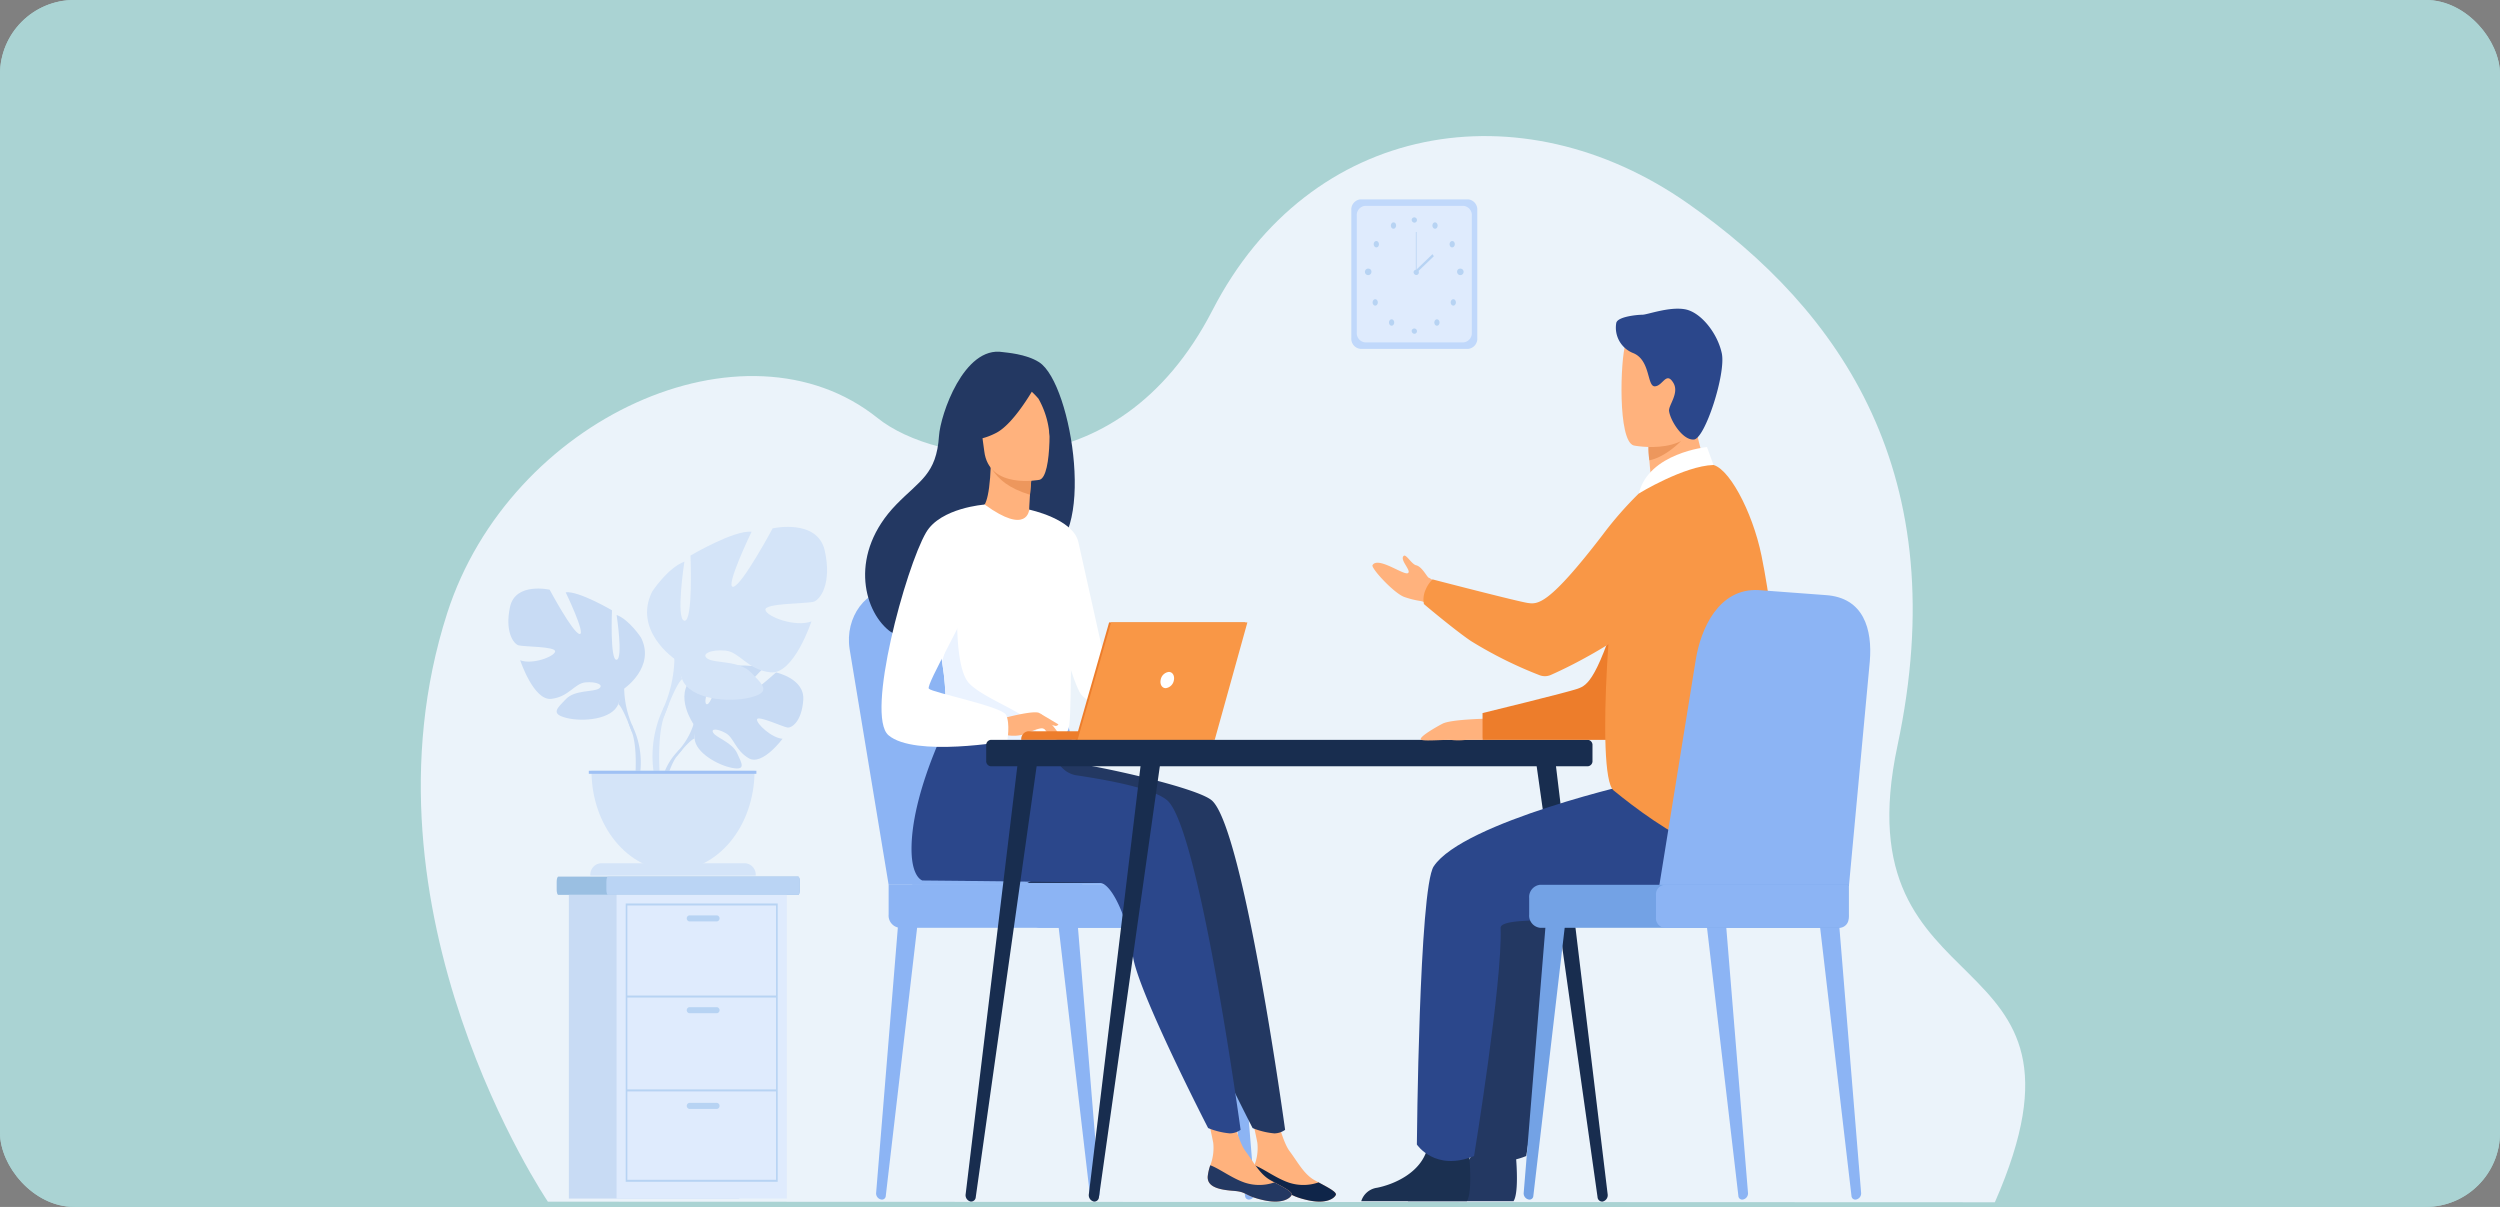 <svg xmlns="http://www.w3.org/2000/svg" xmlns:xlink="http://www.w3.org/1999/xlink" width="505" height="243.794" viewBox="0 0 505 243.794">
  <rect x="0" y="0" width="505" height="243.794" fill="#808080" stroke="none"/>
  <defs>
    <clipPath id="clip-path">
      <rect id="Rectángulo_43514" data-name="Rectángulo 43514" width="324.9" height="232.778" fill="none"/>
    </clipPath>
  </defs>
  <g id="Grupo_593159" data-name="Grupo 593159" transform="translate(-180 -5803.742)">
    <g id="Rectángulo_50261" data-name="Rectángulo 50261" transform="translate(180 5803.742)" fill="#aad3d3" stroke="#aad3d3" stroke-width="1">
      <rect width="505" height="243.794" rx="15" stroke="none"/>
      <rect x="0.5" y="0.5" width="504" height="242.794" rx="14.5" fill="none"/>
    </g>
    <g id="Grupo_157796" data-name="Grupo 157796" transform="translate(263.173 5774.413)">
      <g id="Grupo_154251" data-name="Grupo 154251" transform="translate(1.827 40)" clip-path="url(#clip-path)">
        <path id="Trazado_214778" data-name="Trazado 214778" d="M25.675,232.063s-39.756-58.6-20.326-118.927c12.665-39.323,60.172-60.87,86.983-39.323,11.419,9.177,48.031,16.163,67.592-21.831C179.576,13.811,222.288,6.869,255.9,30.388c30.97,21.671,54.054,54.819,42.389,109.57-11.688,54.857,43.755,37.386,19.675,92.221Z" transform="translate(0 0.004)" fill="#ebf3fa"/>
        <path id="Trazado_214779" data-name="Trazado 214779" d="M452.3,867.476s-4.01-5.724-.247-9.359c0,0,2.748-2.036,4.989-1.871,0,0-3.175,6.515-2.148,7.163s3.11-7.572,3.11-7.572,6.254-.742,8.266.442c0,0-5.346,5.353-4.22,5.672s6.9-4.936,6.9-4.936,5.821,1.212,5.51,5.557-2.316,5.686-3.2,5.571-6.038-2.524-6.15-1.64,2.992,3.772,5.165,3.907c0,0-4.1,5.538-6.831,3.939s-2.96-4.132-4.66-5.082-3.151-.948-2.45.021,3.779,1.911,4.751,4.015,1.844,3.524-.977,3-7.408-3.046-7.61-5.939Z" transform="translate(-397.198 -731.852)" fill="#c8dbf4"/>
        <path id="Trazado_214780" data-name="Trazado 214780" d="M459.213,904.368s-15.809-.745-19.3,4.787a14.54,14.54,0,0,1-3.148,5.406l-.37,1.235s2.74-3.534,3.72-3.748c0,0-1.533-6.854,19.1-7.68" transform="translate(-384.809 -773.531)" fill="#c8dbf4"/>
        <path id="Trazado_214781" data-name="Trazado 214781" d="M412.456,972.158a12.89,12.89,0,0,0-3.629,8.557l.616.067s1.084-5.673,3.043-7.892-.029-.733-.029-.733" transform="translate(-360.501 -831.128)" fill="#c8dbf4"/>
        <path id="Trazado_214782" data-name="Trazado 214782" d="M173.042,768.377s6.378-4.371,3.4-10.3c0,0-2.381-3.642-4.932-4.578,0,0,1.361,8.845,0,9.053s-.935-9.99-.935-9.99-6.718-3.954-9.355-3.642c0,0,4.167,8.637,2.806,8.429s-6.038-8.949-6.038-8.949-6.889-1.561-7.994,3.434.68,7.492,1.7,7.8,7.569.208,7.4,1.249-4.592,2.705-7.059,1.769c0,0,2.721,8.221,6.293,7.8s4.677-3.122,6.888-3.33,3.827.52,2.721,1.249-4.847.239-6.633,2.1-3.232,3,.085,3.835,9.27.312,10.46-2.81Z" transform="translate(-131.958 -639.951)" fill="#c8dbf4"/>
        <path id="Trazado_214783" data-name="Trazado 214783" d="M179.217,784.3s17.859,7.076,19.9,14.984a19.682,19.682,0,0,0,1.7,7.6v1.561s-1.871-5.307-2.891-6.035c0,0,4-6.868-18.709-18.106" transform="translate(-158.032 -670.855)" fill="#c8dbf4"/>
        <path id="Trazado_214784" data-name="Trazado 214784" d="M355.587,934.669a17.122,17.122,0,0,1,1.184,11.347l-.709-.233s.688-6.861-.753-10.312.278-.8.278-.8" transform="translate(-312.802 -798.647)" fill="#c8dbf4"/>
        <path id="Trazado_214785" data-name="Trazado 214785" d="M392.174,688.676s-8.408-5.761-4.484-13.58c0,0,3.139-4.8,6.5-6.036,0,0-1.794,11.659,0,11.934s1.233-13.168,1.233-13.168,8.856-5.213,12.331-4.8c0,0-5.493,11.385-3.7,11.111s7.959-11.8,7.959-11.8,9.08-2.057,10.538,4.527-.9,9.876-2.242,10.288-9.977.274-9.753,1.646,6.053,3.566,9.3,2.332c0,0-3.587,10.836-8.3,10.287s-6.166-4.115-9.08-4.389-5.045.686-3.587,1.646,6.39.314,8.744,2.764,4.26,3.958-.112,5.055-12.219.411-13.788-3.7Z" transform="translate(-340.942 -566.277)" fill="#d4e4f8"/>
        <path id="Trazado_214786" data-name="Trazado 214786" d="M442.913,709.66s-23.541,9.328-26.232,19.752a25.942,25.942,0,0,1-2.242,10.013v2.057s2.466-7,3.811-7.956c0,0-5.269-9.053,24.662-23.867" transform="translate(-365.449 -607.014)" fill="#d4e4f8"/>
        <path id="Trazado_214787" data-name="Trazado 214787" d="M398.039,907.879a22.569,22.569,0,0,0-1.561,14.957l.934-.307s-.907-9.044.993-13.593-.366-1.057-.366-1.057" transform="translate(-349.049 -775.468)" fill="#d4e4f8"/>
        <path id="Trazado_214788" data-name="Trazado 214788" d="M308.153,1022.8c9.1,0,16.469-9.022,16.469-20.152H291.684c0,11.13,7.374,20.152,16.469,20.152" transform="translate(-257.205 -857.627)" fill="#d4e4f8"/>
        <path id="Trazado_214789" data-name="Trazado 214789" d="M323.154,1134.363H289.761a2.294,2.294,0,0,1,2.032-2.486h29.33a2.294,2.294,0,0,1,2.032,2.486Z" transform="translate(-255.509 -968.162)" fill="#d4e4f8"/>
        <rect id="Rectángulo_43507" data-name="Rectángulo 43507" width="33.854" height="0.618" transform="translate(33.938 145.024)" fill="#9fc1f4"/>
        <path id="Trazado_214790" data-name="Trazado 214790" d="M1096.853,1272.163l.081,0a1.266,1.266,0,0,0,1.117-1.446l-4.44-54.25-3.874.423,6.375,54.542a.774.774,0,0,0,.741.733" transform="translate(-960.923 -1040.515)" fill="#8cb4f4"/>
        <path id="Trazado_214791" data-name="Trazado 214791" d="M779.327,1272.163l-.081,0a1.266,1.266,0,0,1-1.117-1.446l4.439-54.25,3.874.423-6.375,54.542a.774.774,0,0,1-.74.733" transform="translate(-686.143 -1040.515)" fill="#8cb4f4"/>
        <path id="Trazado_214792" data-name="Trazado 214792" d="M1361.8,1272.163l.081,0a1.266,1.266,0,0,0,1.117-1.446l-4.439-54.25-3.874.423,6.375,54.542a.775.775,0,0,0,.741.733" transform="translate(-1194.554 -1040.515)" fill="#8cb4f4"/>
        <path id="Trazado_214793" data-name="Trazado 214793" d="M739.612,808.249l-7.88-47.616c-1.011-6.447,3.354-12.342,9.023-12.183l15.2.424c5.243.147,9.8,4.44,11.258,10.6l11.529,48.771Z" transform="translate(-645.107 -640.191)" fill="#8cb4f4"/>
        <path id="Trazado_214794" data-name="Trazado 214794" d="M779.943,808.249l-7.88-47.616c-1.012-6.447,3.354-12.342,9.023-12.183l15.2.424c5.243.147,9.8,4.44,11.258,10.6l11.529,48.771Z" transform="translate(-680.67 -640.191)" fill="#8cb4f4"/>
        <path id="Trazado_214795" data-name="Trazado 214795" d="M801.684,1170.591h60.127a2.487,2.487,0,0,0,2.2-2.688v-3.309a2.487,2.487,0,0,0-2.2-2.688H799.487v6a2.487,2.487,0,0,0,2.2,2.688" transform="translate(-704.982 -993.848)" fill="#8cb4f4"/>
        <path id="Trazado_214796" data-name="Trazado 214796" d="M1043.568,1170.591H1081.9a2,2,0,0,0,1.77-2.165v-4.354a2,2,0,0,0-1.77-2.165h-38.329a2,2,0,0,0-1.769,2.165v4.354a2,2,0,0,0,1.769,2.165" transform="translate(-918.651 -993.848)" fill="#8cb4f4"/>
        <path id="Trazado_214797" data-name="Trazado 214797" d="M281.323,1151.509v1.625c0,.569-.151,1.033-.334,1.033H232.541c-.184,0-.334-.465-.334-1.033v-1.625c0-.568.15-1.033.334-1.033h48.448c.184,0,.334.465.334,1.033" transform="translate(-204.758 -984.071)" fill="#9abfe2"/>
        <path id="Trazado_214798" data-name="Trazado 214798" d="M356.222,1151.509v1.625c0,.569-.138,1.033-.307,1.033H317.453c-.168,0-.307-.465-.307-1.033v-1.625c0-.568.138-1.033.307-1.033h38.463c.168,0,.307.465.307,1.033" transform="translate(-279.657 -984.071)" fill="#bad4f4"/>
        <rect id="Rectángulo_43508" data-name="Rectángulo 43508" width="34.395" height="61.343" transform="translate(29.908 170.097)" fill="#c8dbf4"/>
        <rect id="Rectángulo_43509" data-name="Rectángulo 43509" width="34.395" height="61.343" transform="translate(39.546 170.097)" fill="#dfebfd"/>
        <path id="Trazado_214799" data-name="Trazado 214799" d="M380.888,1244.2h-30.7v-56.223h30.7Zm-30.367-.405h30.036v-55.412H350.521Z" transform="translate(-308.794 -1016.147)" fill="#b7d3f3"/>
        <rect id="Rectángulo_43510" data-name="Rectángulo 43510" width="30.367" height="0.406" transform="translate(41.561 190.428)" fill="#b7d3f3"/>
        <rect id="Rectángulo_43511" data-name="Rectángulo 43511" width="30.367" height="0.406" transform="translate(41.561 209.39)" fill="#b7d3f3"/>
        <path id="Trazado_214800" data-name="Trazado 214800" d="M460.619,1205.85h-5.635a.621.621,0,0,1,0-1.217h5.635a.621.621,0,0,1,0,1.217" transform="translate(-400.763 -1030.395)" fill="#b7d3f3"/>
        <path id="Trazado_214801" data-name="Trazado 214801" d="M460.619,1334.046h-5.635a.621.621,0,0,1,0-1.217h5.635a.621.621,0,0,1,0,1.217" transform="translate(-400.763 -1140.048)" fill="#b7d3f3"/>
        <path id="Trazado_214802" data-name="Trazado 214802" d="M460.619,1467.683h-5.635a.621.621,0,0,1,0-1.217h5.635a.621.621,0,0,1,0,1.217" transform="translate(-400.763 -1254.356)" fill="#b7d3f3"/>
        <path id="Trazado_214803" data-name="Trazado 214803" d="M1613.782,234.85h-21.8a2.06,2.06,0,0,1-1.82-2.227V206.876a2.06,2.06,0,0,1,1.82-2.227h21.8a2.061,2.061,0,0,1,1.82,2.227v25.748a2.061,2.061,0,0,1-1.82,2.227" transform="translate(-1402.192 -175.048)" fill="#c0d8fb"/>
        <path id="Trazado_214804" data-name="Trazado 214804" d="M1621.059,241.279h-19.912a1.882,1.882,0,0,1-1.662-2.034V215.729a1.882,1.882,0,0,1,1.662-2.034h19.912a1.882,1.882,0,0,1,1.662,2.034v23.517a1.882,1.882,0,0,1-1.662,2.034" transform="translate(-1410.414 -182.786)" fill="#dfebfd"/>
        <path id="Trazado_214805" data-name="Trazado 214805" d="M1693.315,228.938a.538.538,0,1,1,.527.645.595.595,0,0,1-.527-.645" transform="translate(-1493.153 -195.272)" fill="#b7d3f3"/>
        <path id="Trazado_214806" data-name="Trazado 214806" d="M1728.792,237.091a.481.481,0,0,1,.717-.25.725.725,0,0,1,.2.877.48.48,0,0,1-.717.25.726.726,0,0,1-.2-.877" transform="translate(-1524.377 -202.514)" fill="#b7d3f3"/>
        <path id="Trazado_214807" data-name="Trazado 214807" d="M1758.308,262.929a.473.473,0,0,1,.728.192.736.736,0,0,1-.157.891.473.473,0,0,1-.729-.192.736.736,0,0,1,.157-.891" transform="translate(-1550.25 -224.81)" fill="#b7d3f3"/>
        <path id="Trazado_214808" data-name="Trazado 214808" d="M1771.442,301.436a.658.658,0,1,1-.527.645.595.595,0,0,1,.527-.645" transform="translate(-1561.58 -257.836)" fill="#b7d3f3"/>
        <path id="Trazado_214809" data-name="Trazado 214809" d="M1760.868,344.3a.751.751,0,0,1,0,.912.462.462,0,0,1-.745,0,.751.751,0,0,1,0-.912.462.462,0,0,1,.745,0" transform="translate(-1551.927 -294.339)" fill="#b7d3f3"/>
        <path id="Trazado_214810" data-name="Trazado 214810" d="M1732.872,372.369a.751.751,0,0,1,0,.912.462.462,0,0,1-.745,0,.751.751,0,0,1,0-.912.462.462,0,0,1,.745,0" transform="translate(-1527.24 -318.348)" fill="#b7d3f3"/>
        <path id="Trazado_214811" data-name="Trazado 214811" d="M1693.315,384.14a.538.538,0,1,1,.527.645.6.6,0,0,1-.527-.645" transform="translate(-1493.153 -328.026)" fill="#b7d3f3"/>
        <path id="Trazado_214812" data-name="Trazado 214812" d="M1658.746,237.091a.481.481,0,0,0-.717-.25.726.726,0,0,0-.205.877.481.481,0,0,0,.717.25.726.726,0,0,0,.2-.877" transform="translate(-1461.799 -202.514)" fill="#b7d3f3"/>
        <path id="Trazado_214813" data-name="Trazado 214813" d="M1629.232,262.929a.473.473,0,0,0-.728.192.736.736,0,0,0,.157.891.473.473,0,0,0,.728-.192.736.736,0,0,0-.157-.891" transform="translate(-1435.928 -224.81)" fill="#b7d3f3"/>
        <path id="Trazado_214814" data-name="Trazado 214814" d="M1616.1,301.436a.658.658,0,1,0,.527.645.6.6,0,0,0-.527-.645" transform="translate(-1424.598 -257.836)" fill="#b7d3f3"/>
        <path id="Trazado_214815" data-name="Trazado 214815" d="M1626.672,344.3a.751.751,0,0,0,0,.912.462.462,0,0,0,.746,0,.751.751,0,0,0,0-.912.462.462,0,0,0-.746,0" transform="translate(-1434.251 -294.339)" fill="#b7d3f3"/>
        <path id="Trazado_214816" data-name="Trazado 214816" d="M1654.668,372.369a.751.751,0,0,0,0,.912.462.462,0,0,0,.745,0,.751.751,0,0,0,0-.912.462.462,0,0,0-.745,0" transform="translate(-1458.937 -318.348)" fill="#b7d3f3"/>
        <path id="Trazado_214817" data-name="Trazado 214817" d="M1696.571,302.081a.538.538,0,1,1,.527.645.595.595,0,0,1-.527-.645" transform="translate(-1496.024 -257.836)" fill="#b7d3f3"/>
        <rect id="Rectángulo_43512" data-name="Rectángulo 43512" width="0.144" height="8.056" transform="translate(201.002 36.189)" fill="#b7d3f3"/>
        <path id="Trazado_214867" data-name="Trazado 214867" d="M.03.386,4.845-.1,4.8.4-.017.878Z" transform="translate(200.613 43.74) rotate(-38.129)" fill="#b7d3f3"/>
        <path id="Trazado_214818" data-name="Trazado 214818" d="M1060.854,1086.3c-3.253,6.927-7.344,9.6-7.344,9.6h-17.021s26.846-14.886,24.365-9.6" transform="translate(-913.968 -928.207)" fill="#233862"/>
        <path id="Trazado_214819" data-name="Trazado 214819" d="M1413.852,1477.1c-.184,2.185,2.3,2.749,5.181,2.963s2,.924,5.946,1.852,5.537-.374,5.828-1.024c.26-.576-1.569-1.506-3.517-2.556-.245-.131-.491-.266-.736-.4-2.192-1.214-3.407-3.648-5.1-5.911-1.608-2.144-3.093-8.961-3.093-8.961l-5.355-1.473s1.453,6.137,1.954,8.755a9.709,9.709,0,0,1-.59,4.553,10.121,10.121,0,0,0-.513,2.2" transform="translate(-1245.974 -1250.186)" fill="#ffb27d"/>
        <path id="Trazado_214820" data-name="Trazado 214820" d="M1425.312,1558.766c2.881.213,2,.924,5.946,1.852s5.537-.375,5.828-1.024c.26-.576-1.569-1.506-3.517-2.556l-.031.041a9.289,9.289,0,0,1-5.984.009c-2.606-.9-5.115-2.847-6.91-3.487a10.12,10.12,0,0,0-.513,2.2c-.184,2.185,2.3,2.749,5.18,2.963" transform="translate(-1252.253 -1328.886)" fill="#0f2549"/>
        <path id="Trazado_214821" data-name="Trazado 214821" d="M966.284,928.121c-2.882-2.476-21.943-6.89-31.671-8.167l-10.752-11.421s-9.152,16.587-9.224,29.275c-.034,5.917,2.193,6.5,2.194,6.505s34.468.313,35.978.5c2.473.312,5.735,7.85,6.55,14.717s15.188,34.792,15.188,34.792a15.222,15.222,0,0,0,4.384,1.076,3.846,3.846,0,0,0,2.181-.718s-8.329-60.979-14.828-66.563" transform="translate(-806.519 -777.123)" fill="#233862"/>
        <path id="Trazado_214822" data-name="Trazado 214822" d="M1338.432,1477.1c-.184,2.185,2.3,2.749,5.181,2.963s2,.924,5.946,1.852,5.536-.374,5.828-1.024c.26-.576-1.569-1.506-3.517-2.556-.245-.131-.491-.266-.736-.4-2.192-1.214-3.407-3.648-5.1-5.911-1.608-2.144-3.093-8.961-3.093-8.961l-5.355-1.473s1.453,6.137,1.954,8.755a9.706,9.706,0,0,1-.589,4.553,10.114,10.114,0,0,0-.513,2.2" transform="translate(-1179.468 -1250.186)" fill="#ffb27d"/>
        <path id="Trazado_214823" data-name="Trazado 214823" d="M1349.891,1558.766c2.881.213,2,.924,5.945,1.852s5.537-.375,5.829-1.024c.26-.576-1.569-1.506-3.517-2.556l-.031.041a9.289,9.289,0,0,1-5.984.009c-2.605-.9-5.115-2.847-6.91-3.487a10.12,10.12,0,0,0-.513,2.2c-.184,2.185,2.3,2.749,5.181,2.963" transform="translate(-1185.747 -1328.886)" fill="#233862"/>
        <path id="Trazado_214824" data-name="Trazado 214824" d="M890.2,928.121c-2.5-2.151-10.033-3.819-18.345-5.056-2.3-.342-4.185-2.387-4.746-5.135l-19.333-9.4s-9.152,16.587-9.224,29.275c-.034,5.917,2.193,6.5,2.194,6.505s34.468.313,35.979.5c2.473.312,5.735,7.85,6.55,14.717s15.188,34.792,15.188,34.792a15.22,15.22,0,0,0,4.383,1.076,3.846,3.846,0,0,0,2.181-.718S896.695,933.7,890.2,928.121" transform="translate(-739.425 -777.123)" fill="#2b478b"/>
        <path id="Trazado_214825" data-name="Trazado 214825" d="M794.4,419.49c-2.657-1.707-6.7-1.938-7.356-2.046-7.858-1.292-12.588,12.681-12.867,16.914-.513,7.8-3.887,8.994-8.635,13.881-9.522,9.8-6.73,21.187-1.523,25.418,3.124,2.539,8.631,0,8.631,0,.078.067,15.059-10.248,22.444-15.223,11.071-1.926,6.076-34.594-.694-38.944" transform="translate(-669.496 -356.993)" fill="#233862"/>
        <path id="Trazado_214826" data-name="Trazado 214826" d="M964.376,589.436c.034.022-3.492,1.984-6.037.955-2.395-.965-4.5-5.377-4.47-5.383,1.039-.184,2.1-1.439,2.391-8.873l.46.142,7.739,2.393s-.306,3-.432,5.836c-.107,2.381-.085,4.648.35,4.931" transform="translate(-841.113 -492.801)" fill="#ffb27d"/>
        <path id="Trazado_214827" data-name="Trazado 214827" d="M984.1,583.307s0,.617-.289,3.408c-4.377-1.351-6.307-3.127-7.668-5.159Z" transform="translate(-860.758 -497.439)" fill="#ed975d"/>
        <path id="Trazado_214828" data-name="Trazado 214828" d="M966.445,473.732s-10.234,2.039-11.173-5.779-2.893-12.819,3.6-14.452,8.125,1.122,8.957,3.638,1.253,15.861-1.385,16.593" transform="translate(-841.45 -387.487)" fill="#ffb27d"/>
        <path id="Trazado_214829" data-name="Trazado 214829" d="M945.74,445.869s-4.647,8.976-8.8,11.1-6.187,1.047-6.187,1.047a24.416,24.416,0,0,0,2.379-8.2,3.823,3.823,0,0,1,1.943-3.094c2.977-1.459,8.736-3.76,10.661-.852" transform="translate(-820.735 -380.182)" fill="#233862"/>
        <path id="Trazado_214830" data-name="Trazado 214830" d="M1022.974,445.94a16.521,16.521,0,0,1,3.846,3.31,17.486,17.486,0,0,1,2.244,7.622s1.344-9.025-1.455-12.127c-2.968-3.29-4.635,1.2-4.635,1.2" transform="translate(-902.051 -379.385)" fill="#233862"/>
        <path id="Trazado_214831" data-name="Trazado 214831" d="M906.312,655.326c-.311,25.453-.085,20.134-2.361,22.55-.548.581-2.09.928-4.118,1.092-6.378.518-17.591-.768-18.017-2.21-1.471-4.991-.433-6.541-1.66-14.182-.128-.812-.286-1.692-.472-2.65-1.023-5.248-2.02-7.033,1.611-15.464,3.293-7.637,7.165-13.841,7.473-13.618,8.687,6.31,8.985,1.021,8.985,1.021s8.712,11.046,8.56,23.461" transform="translate(-774.862 -539.593)" fill="#fff"/>
        <path id="Trazado_214832" data-name="Trazado 214832" d="M1039.608,637.935s8.891,1.844,9.941,6.554,7.227,32.394,7.227,32.394-4.544,1-6.644-1.57-7.3-23.832-7.3-23.832Z" transform="translate(-916.719 -545.664)" fill="#fff"/>
        <path id="Trazado_214833" data-name="Trazado 214833" d="M910.423,803.967c-6.378.518-17.591-.768-18.017-2.21-1.471-4.991-.432-6.541-1.66-14.182l3.076-10.6s-.509,11.8,2.336,14.909,11.648,5.993,13.031,8.588a10.718,10.718,0,0,1,1.234,3.5" transform="translate(-785.452 -664.593)" fill="#ebf3ff"/>
        <path id="Trazado_214834" data-name="Trazado 214834" d="M995.386,922.219s6.293-1.714,7.308-1.031a16.188,16.188,0,0,1,3.807,4.038c.311.866-2.26-.657-3.1-.932-.542-.178-1.967.429-2.673.717a7.35,7.35,0,0,1-4.79.588Z" transform="translate(-877.724 -787.809)" fill="#ffb27d"/>
        <path id="Trazado_214835" data-name="Trazado 214835" d="M808.128,630.879s-8.906.637-11.831,5.629c-4.117,7.027-12.286,36.975-7.6,40.968,5.272,4.5,23.993,1.177,23.993,1.177s.623-3.563-.244-5.287-14.953-4.508-15.6-5.3,8.127-15.512,8.127-17.9,3.163-19.285,3.163-19.285" transform="translate(-694.223 -539.628)" fill="#fff"/>
        <path id="Trazado_214836" data-name="Trazado 214836" d="M1059.788,936.957a14.25,14.25,0,0,0,1.751,2.33,1.087,1.087,0,0,0,.712.186l-.888-1.957Z" transform="translate(-934.513 -801.435)" fill="#ffb27d"/>
        <path id="Trazado_214837" data-name="Trazado 214837" d="M1057.211,922.139l3.833,2.278a.647.647,0,0,1-.635.3,7.885,7.885,0,0,1-1.663-.559Z" transform="translate(-932.241 -788.76)" fill="#ffb27d"/>
        <path id="Trazado_214838" data-name="Trazado 214838" d="M1043.862,949.2h-17.8a1.6,1.6,0,0,1,1.419-1.737h16.385Z" transform="translate(-904.77 -810.424)" fill="#ed7d2b"/>
        <path id="Trazado_214839" data-name="Trazado 214839" d="M1125.658,795.437h27.526l-6.6,23.726h-27.705Z" transform="translate(-986.618 -680.384)" fill="#ed7d2b"/>
        <path id="Trazado_214840" data-name="Trazado 214840" d="M1156.613,795.434l-6.6,23.727h-27.705l6.781-23.727Z" transform="translate(-989.64 -680.382)" fill="#f99746"/>
        <path id="Trazado_214841" data-name="Trazado 214841" d="M1266.711,866.231a1.918,1.918,0,0,1-1.651,1.641c-.741,0-1.2-.735-1.032-1.641a1.917,1.917,0,0,1,1.651-1.641c.741,0,1.2.735,1.032,1.641" transform="translate(-1114.58 -739.534)" fill="#fff"/>
        <path id="Trazado_214842" data-name="Trazado 214842" d="M967.145,964.812h120.63a1.037,1.037,0,0,0,.919-1.124V960.6a1.037,1.037,0,0,0-.919-1.124H967.145a1.037,1.037,0,0,0-.918,1.124v3.09a1.037,1.037,0,0,0,.918,1.124" transform="translate(-852.012 -820.695)" fill="#182d4f"/>
        <path id="Trazado_214843" data-name="Trazado 214843" d="M1917.6,1068.8l.052-.008a1.322,1.322,0,0,0,.977-1.507l-10.75-89.035-3.936.138,12.648,89.516a.946.946,0,0,0,1.008.9" transform="translate(-1678.886 -836.756)" fill="#182d4f"/>
        <path id="Trazado_214844" data-name="Trazado 214844" d="M932.079,1068.8l-.052-.008a1.322,1.322,0,0,1-.978-1.507L941.8,978.25l3.935.138L933.087,1067.9a.946.946,0,0,1-1.008.9" transform="translate(-820.985 -836.756)" fill="#182d4f"/>
        <path id="Trazado_214845" data-name="Trazado 214845" d="M1142.605,1068.8l-.052-.008a1.322,1.322,0,0,1-.978-1.507l10.75-89.035,3.936.138-12.648,89.516a.946.946,0,0,1-1.008.9" transform="translate(-1006.625 -836.756)" fill="#182d4f"/>
        <path id="Trazado_214847" data-name="Trazado 214847" d="M1686.85,1524.859h21.331c1.026-1.532.648-7.185.493-9.031-.032-.372-.054-.588-.054-.588s-7.284-7.129-8.285-1.671c-.03.172-.067.339-.108.5-1.26,5.106-6.915,7.426-10.179,8.073a3.888,3.888,0,0,0-3.2,2.713" transform="translate(-1487.452 -1292.887)" fill="#233862"/>
        <path id="Trazado_214848" data-name="Trazado 214848" d="M1837.213,1017.428c-.77,0-36.539,8.218-42.456,17.179-2.956,4.477-3.4,56.18-3.4,56.18s3.657,5.547,11.554,2.326c0,0,5.79-35.374,5.363-46.1-.118-2.967,24.439-.43,28.934-1.853s15.477-13.387,13.057-19.216-13.057-8.513-13.057-8.513" transform="translate(-1579.61 -870.267)" fill="#233862"/>
        <path id="Trazado_214849" data-name="Trazado 214849" d="M1722.037,929.9s-7.215.119-8.922,1.014-5.167,2.949-4.241,3.264,5.346-.13,6.3.049a13.181,13.181,0,0,0,2.718-.049h3.314Z" transform="translate(-1506.736 -795.395)" fill="#ffb27d"/>
        <path id="Trazado_214850" data-name="Trazado 214850" d="M1640.847,713.891a12.234,12.234,0,0,0-4.849-2.569,17.723,17.723,0,0,1-3.488-.88c-2.2-.951-6.614-5.8-6.28-6.372,1.069-1.824,6.218,2.036,7.117,1.622s-1.727-2.7-.814-3.5c.477-.42,1.593,1.684,2.505,1.9,1.234.286,2.2,2.418,2.571,2.53.723.217,3.891,3.1,3.891,3.1Z" transform="translate(-1433.982 -600.577)" fill="#ffb27d"/>
        <path id="Trazado_214851" data-name="Trazado 214851" d="M1853.93,609.758s-5.492,2.083-10.9,20.316-7.466,19.218-9.434,19.934-19.232,4.922-19.232,4.922v5.411h26.6s9.976-11.611,12.966-19.428,0-31.155,0-31.155" transform="translate(-1599.89 -521.562)" fill="#ed7d2b"/>
        <path id="Trazado_214852" data-name="Trazado 214852" d="M1607.1,1524.859h21.331c1.026-1.532.648-7.185.493-9.031-.032-.372-.054-.588-.054-.588s-7.284-7.129-8.285-1.671c-.031.172-.068.339-.108.5-1.26,5.106-6.915,7.426-10.179,8.073a3.888,3.888,0,0,0-3.2,2.713" transform="translate(-1417.126 -1292.887)" fill="#1b3051"/>
        <path id="Trazado_214853" data-name="Trazado 214853" d="M1748.043,1017.428c-.77,0-36.539,8.218-42.456,17.179-2.956,4.477-3.4,56.18-3.4,56.18s3.657,5.547,11.554,2.326c0,0,5.79-35.374,5.363-46.1-.118-2.967,24.439-.43,28.934-1.853s15.477-13.387,13.057-19.216-13.057-8.513-13.057-8.513" transform="translate(-1500.98 -870.267)" fill="#2b478b"/>
        <path id="Trazado_214854" data-name="Trazado 214854" d="M2092.314,511.274a29.369,29.369,0,0,0,7.6-2.025c2.915-1.157,5.264-2.849,3.75-6.109-1.4-3-3.654-9.716-3.5-15.276l-5.424,5.348-3.684,3.632s.015,2.142.418,5.895q.111,1.026.261,2.212a1.76,1.76,0,0,1-.605,1.615l-.083.064c-1.831,1.408-.889,4.861,1.266,4.643" transform="translate(-1843.013 -417.3)" fill="#ffb27d"/>
        <path id="Trazado_214855" data-name="Trazado 214855" d="M2097.979,527.331a13.367,13.367,0,0,0,.135,3.649c3.285-.656,6.355-3.861,6.355-3.861-1.672-.562-2.281-2.773-3.526-2.567Z" transform="translate(-1849.934 -448.669)" fill="#ed975d"/>
        <path id="Trazado_214856" data-name="Trazado 214856" d="M2054.295,397.12s12.635,2.568,13.821-7.084,3.616-15.821-4.4-17.869-10.04,1.346-11.076,4.45-1.6,19.586,1.657,20.5" transform="translate(-1809.288 -317.803)" fill="#ffb27d"/>
        <path id="Trazado_214857" data-name="Trazado 214857" d="M2042.1,360.2a5.513,5.513,0,0,0,3.347,6.087c3.618,1.384,2.818,6.814,4.447,6.74s2.284-3.121,3.739-.686c1.24,2.077-1.033,4.539-.876,5.678.268,1.955,2.771,5.956,5.027,5.755s6.477-13.319,5.633-17.377-4.221-8.338-7.417-8.928-7.634,1.1-8.659,1.1-4.947.376-5.24,1.632" transform="translate(-1800.609 -305.661)" fill="#2b478b"/>
        <path id="Trazado_214858" data-name="Trazado 214858" d="M2055.568,593.429c-1.826-8.994-6.873-18.43-10.286-18.422-5.815.014-14.175,1.891-17.551,12.08-2.486,7.5-5.8,50.669-2.054,53.738,8.567,7.018,28.425,21.343,31.952,6.734,3.232-13.386,1.109-38.521-2.061-54.13" transform="translate(-1784.74 -491.838)" fill="#f99746"/>
        <path id="Trazado_214859" data-name="Trazado 214859" d="M1767.643,608.5c-1.659-5.28-7.01-7.106-10.659-3.632a72.614,72.614,0,0,0-7.31,8.359c-10.853,14.141-13.058,14.053-15.1,13.761s-19.259-4.764-19.259-4.764a6.173,6.173,0,0,0-1.4,2.082,4.724,4.724,0,0,0-.344,2.89c-.675-.533,6.1,5.184,9.478,7.464a83.9,83.9,0,0,0,13.845,6.9,2.96,2.96,0,0,0,2.326-.043c3.969-1.75,17.3-8.13,28.15-19.2,2.859-2.917,1.809-8.927.27-13.823" transform="translate(-1510.939 -515.857)" fill="#f99746"/>
        <path id="Trazado_214860" data-name="Trazado 214860" d="M2096.55,554.143l-1.317-3.629s-11.785,1.176-13.766,9.383c0,0,9.135-5.578,15.083-5.754" transform="translate(-1835.422 -470.887)" fill="#fff"/>
        <path id="Trazado_214861" data-name="Trazado 214861" d="M2398.041,1272.163l.081,0a1.266,1.266,0,0,0,1.116-1.446l-4.439-54.25-3.874.423,6.375,54.542a.775.775,0,0,0,.741.733" transform="translate(-2108.3 -1040.515)" fill="#8cb4f4"/>
        <path id="Trazado_214862" data-name="Trazado 214862" d="M2204.736,1272.163l.081,0a1.266,1.266,0,0,0,1.116-1.446l-4.439-54.25-3.874.423L2204,1271.43a.775.775,0,0,0,.741.733" transform="translate(-1937.846 -1040.515)" fill="#8cb4f4"/>
        <path id="Trazado_214863" data-name="Trazado 214863" d="M1885.934,1272.163l-.082,0a1.266,1.266,0,0,1-1.117-1.446l4.439-54.25,3.874.423-6.374,54.542a.775.775,0,0,1-.74.733" transform="translate(-1661.941 -1040.515)" fill="#73a2e5"/>
        <path id="Trazado_214864" data-name="Trazado 214864" d="M2149.713,809.972l4.213-45.31c.553-6.53-1.233-12.923-8.934-13.418l-13.548-1.01c-8.03-.405-11.655,7.772-12.671,14.067l-8.043,49.807Z" transform="translate(-1861.228 -641.707)" fill="#8cb4f4"/>
        <path id="Trazado_214865" data-name="Trazado 214865" d="M1956.437,1170.591h-60.127a2.487,2.487,0,0,1-2.2-2.688v-3.309a2.487,2.487,0,0,1,2.2-2.688h62.323v6a2.487,2.487,0,0,1-2.2,2.688" transform="translate(-1670.215 -993.848)" fill="#73a2e5"/>
        <path id="Trazado_214866" data-name="Trazado 214866" d="M2147.94,1170.591h-35.5a1.932,1.932,0,0,1-1.706-2.087v-4.51a1.931,1.931,0,0,1,1.706-2.087h37.208v6.6a1.931,1.931,0,0,1-1.706,2.087" transform="translate(-1861.227 -993.848)" fill="#8cb4f4"/>
      </g>
    </g>
  </g>
</svg>
